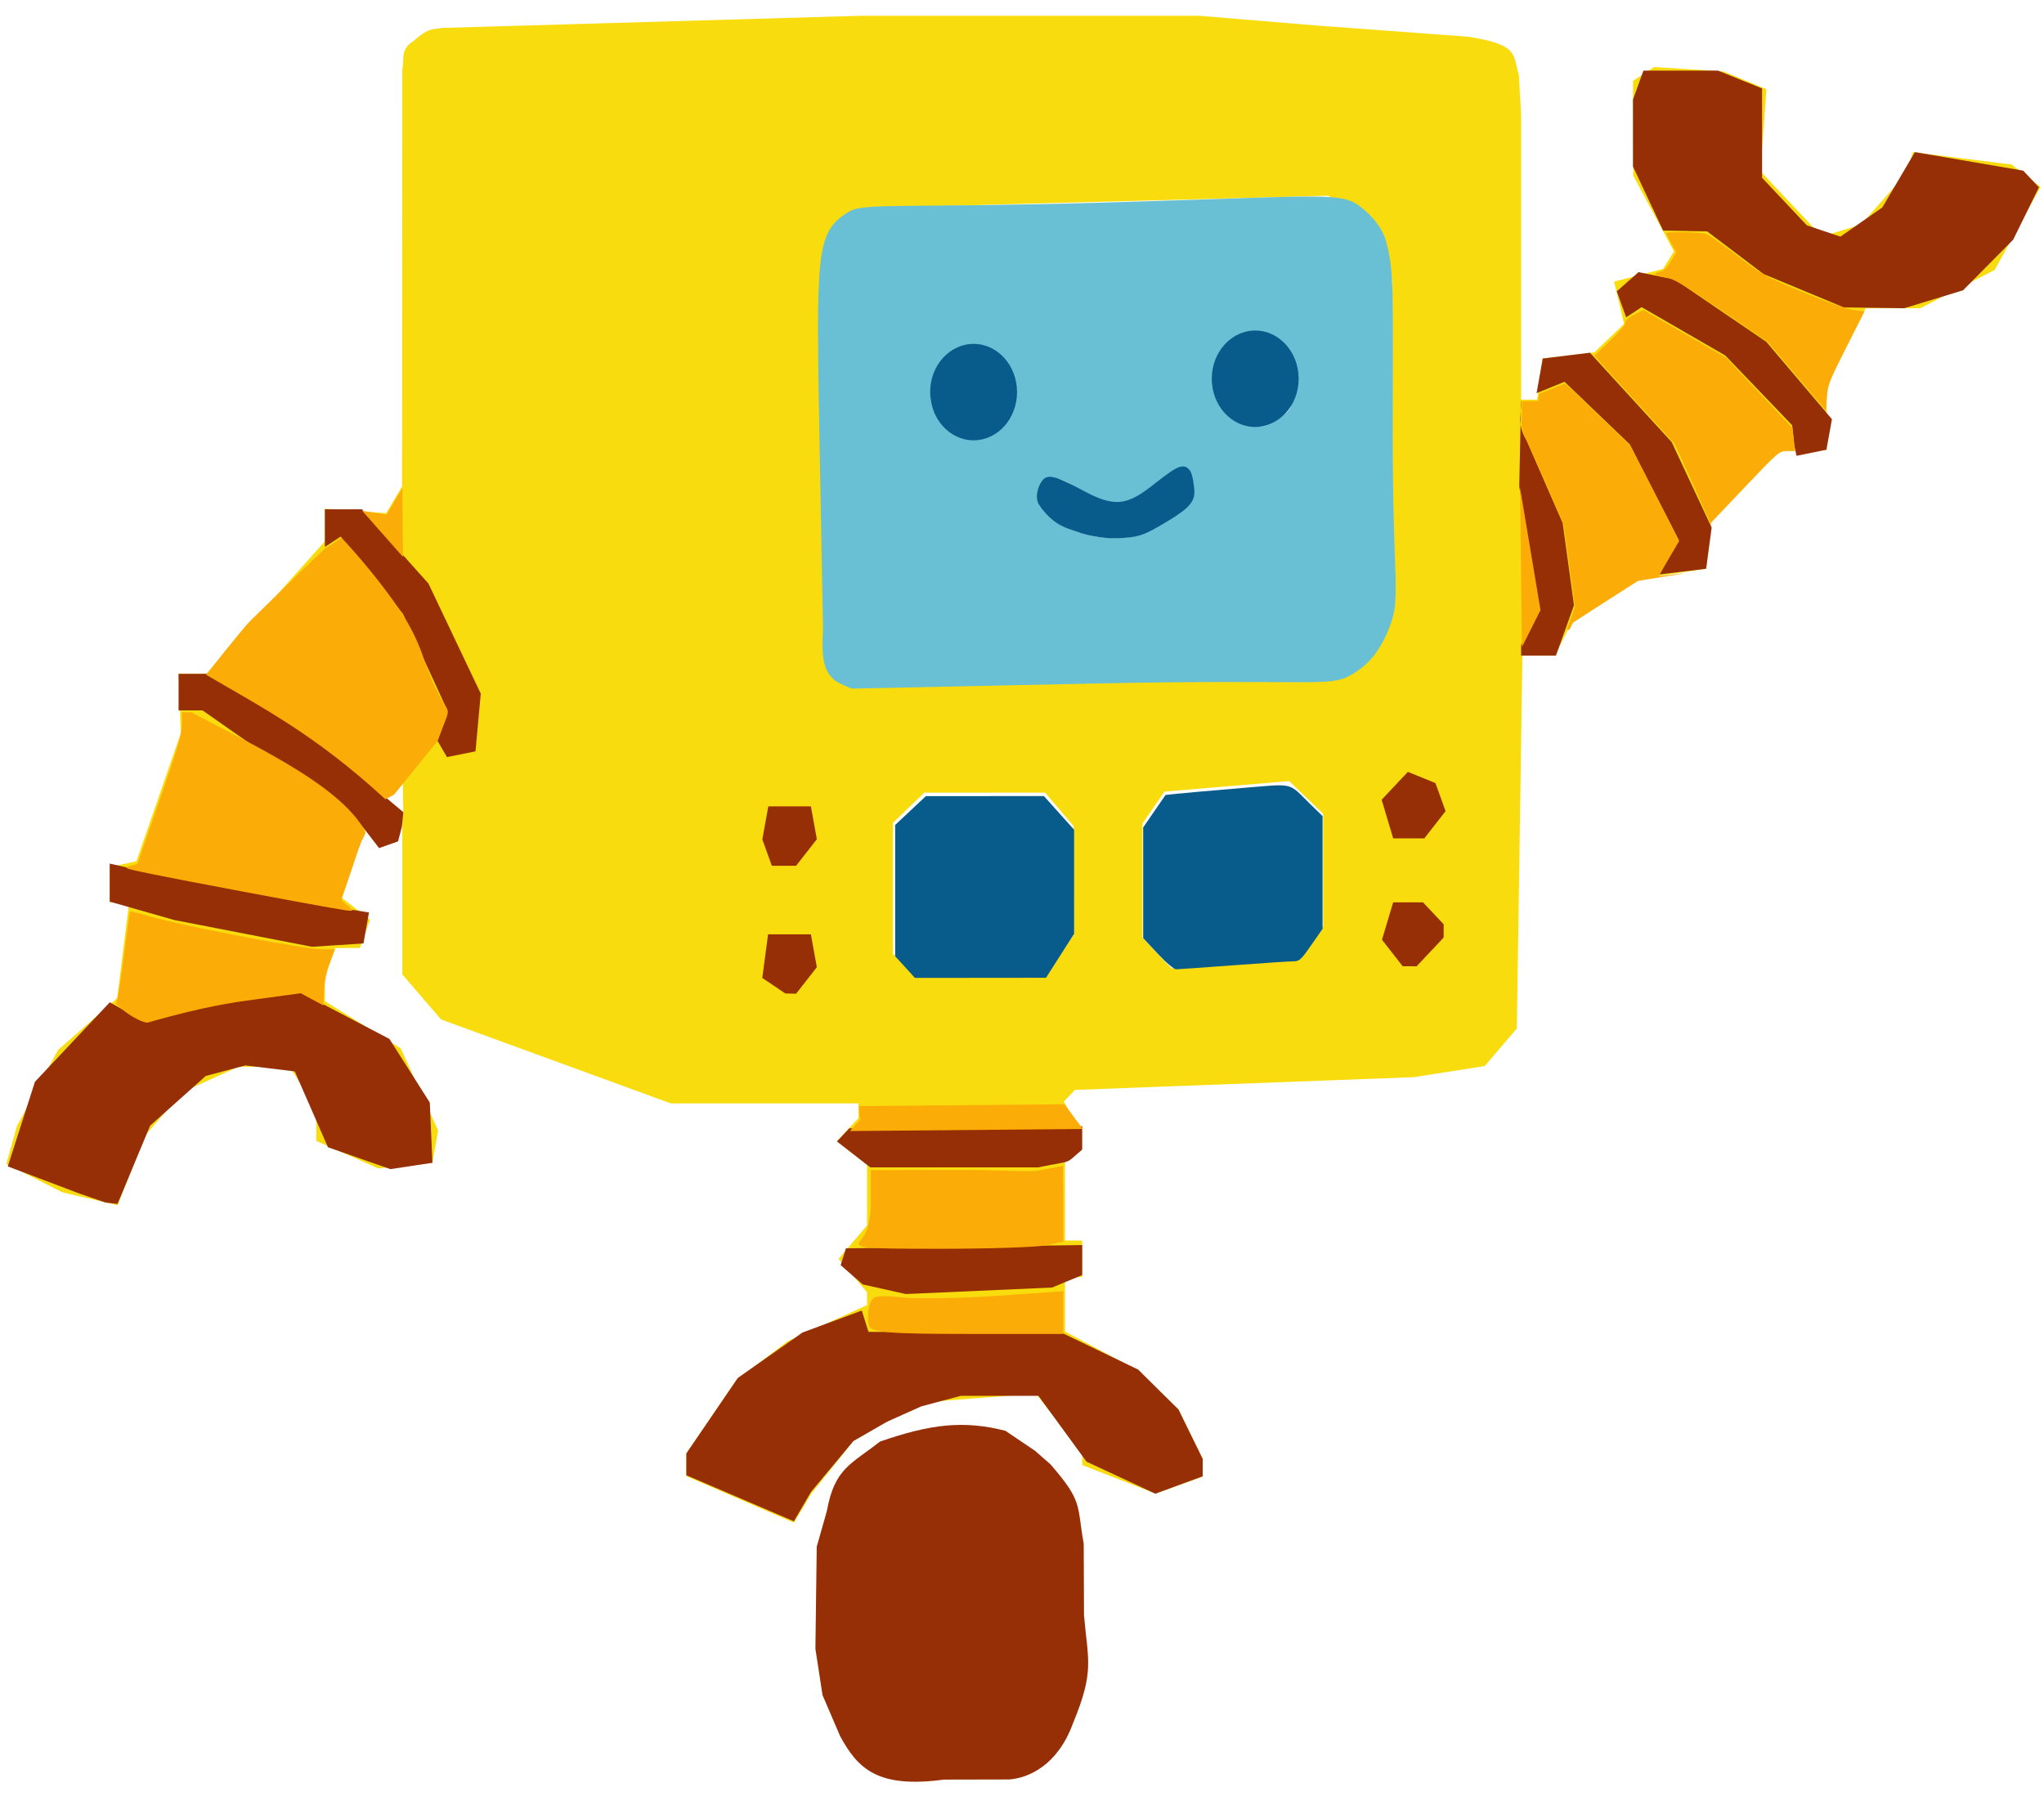 <?xml version="1.0" encoding="UTF-8" standalone="no"?>
<svg
   xmlns:dc="http://purl.org/dc/elements/1.1/"
   xmlns:cc="http://creativecommons.org/ns#"
   xmlns:rdf="http://www.w3.org/1999/02/22-rdf-syntax-ns#"
   xmlns:svg="http://www.w3.org/2000/svg"
   xmlns="http://www.w3.org/2000/svg"
   xmlns:sodipodi="http://sodipodi.sourceforge.net/DTD/sodipodi-0.dtd"
   xmlns:inkscape="http://www.inkscape.org/namespaces/inkscape"
   inkscape:version="1.0 (4035a4fb49, 2020-05-01)"
   id="svg4642"
   version="1.1"
   viewBox="0 0 61.119 54.24"
   height="205"
   width="231"
   sodipodi:docname="drawing2.svg">
  <defs
     id="defs4636" />
  <sodipodi:namedview
     units="px"
     inkscape:window-maximized="0"
     inkscape:window-y="0"
     inkscape:window-x="0"
     inkscape:window-height="728"
     inkscape:window-width="1350"
     showguides="false"
     showgrid="false"
     inkscape:document-rotation="0"
     inkscape:current-layer="layer1"
     inkscape:document-units="px"
     inkscape:cy="127.89881"
     inkscape:cx="222.95344"
     inkscape:zoom="1.7674523"
     inkscape:pageshadow="2"
     inkscape:pageopacity="0.0"
     borderopacity="1.0"
     bordercolor="#666666"
     pagecolor="#ffffff"
     id="base">
    <inkscape:grid
       type="xygrid"
       id="grid4750" />
  </sodipodi:namedview>
  <g
     id="layer1"
     inkscape:groupmode="layer"
     inkscape:label="robot"
     style="display:inline">
    <g
       id="g3608"
       transform="matrix(0.193,0,0,0.205,-6.755,-7.455)"
       style="display:inline">
      <path
         style="display:inline;fill:#f9dc0e;stroke-width:1.333"
         d="M 159.333,256.408 158,258.507 l -8.333,-3.394 -8.333,-3.395 v -1.659 -1.659 l 3.881,-5.358 3.881,-5.358 3.965,-2.824 3.965,-2.824 6.153,-2.638 6.153,-2.638 v -0.942 -0.942 l -2.207,-2.438 -2.207,-2.438 2.207,-2.438 2.207,-2.438 v -4.415 -4.415 L 167,204.57 l -2.333,-1.724 1.667,-1.69 L 168,199.467 V 198.4 197.333 h -14.536 -14.535 l -17.798,-6.123 -17.798,-6.123 -3,-3.284 -3,-3.284 V 169.259 160 l -0.009,-4.653 -2.001,-0.191 -3.164,1.459 -1.175,1.888 -1.535,4.402 -1.535,4.402 2.21,1.616 2.21,1.616 -0.792,2.064 -0.792,2.064 h -1.899 -1.899 l -0.809,2.109 -0.809,2.109 v 1.764 1.764 l 5.872,3.441 5.872,3.441 2.899,5.988 2.899,5.988 -0.448,2.365 -0.448,2.365 -4.187,0.408 -4.187,0.408 -4.802,-2.006 -4.802,-2.006 v -2.438 -2.438 L 81.924,194.963 79.849,192 h -3.967 -3.967 l -4.291,1.828 -4.291,1.828 -2.936,3.19 -2.936,3.19 -2.121,5.075 -2.121,5.075 -4.271,-0.938 -4.271,-0.938 -4.349,-2.074 -4.349,-2.074 0.815,-2.748 0.815,-2.748 3.194,-5.569 3.194,-5.569 4.579,-3.775 4.579,-3.775 0.927,-6.99 L 55.01,168 h -1.505 -1.505 v -2.569 -2.569 l 2.067,-0.431 2.067,-0.431 3.441,-9.333 3.441,-9.333 -0.173,-4.333 -0.173,-4.333 h 2.153 2.153 L 76.148,125 l 9.174,-9.667 0.006,-2.375 0.006,-2.375 4.749,0.32 4.749,0.32 1.23,-1.945 1.23,-1.945 0.02,-30.394 0.02,-30.504 c 0.388,-1.143 -0.46,-2.804 1.663,-4.039 2.777,-2.285 3.171,-1.626 4.441,-1.955 l 32.497,-0.888 32.497,-0.888 h 26.184 26.184 l 17.933,1.406 18.189,1.26 5.585,0.395 c 7.911,1.191 6.813,2.553 7.804,5.503 l 0.355,5.839 V 73.868 94.667 h 1.241 1.241 l 0.426,-3 0.426,-3 4,-0.445 4,-0.445 2.312,-2.076 2.312,-2.076 -0.775,-3.088 -0.775,-3.088 3.797,-0.93 3.797,-0.93 0.838,-1.278 0.838,-1.278 -3.155,-5.517 -3.155,-5.517 -0.016,-6.921 -0.016,-6.921 1.63,-1.007 1.63,-1.007 5.37,0.319 5.37,0.319 3.341,1.303 3.341,1.303 -0.475,5.972 -0.475,5.972 4.768,4.768 4.768,4.768 3.033,-0.871 3.033,-0.871 3.501,-3.731 3.501,-3.731 0.516,-1.547 0.516,-1.547 7.646,0.899 7.646,0.899 2.237,1.636 2.237,1.636 -3.547,6.053 -3.547,6.053 -5.773,2.795 -5.773,2.795 h -4.219 -4.219 l -3.027,5.667 -3.027,5.667 V 97.333 102 l -3.663,0.059 -3.663,0.059 -5.268,5.144 -5.268,5.144 -0.402,3.463 -0.402,3.463 -5.333,0.771 -5.333,0.771 -5.034,3.048 -5.034,3.048 -1.346,2.515 -1.346,2.515 h -2.521 -2.521 l -0.432,27.196 -0.432,27.196 -2.487,2.745 -2.487,2.745 -5.513,0.812 -5.513,0.812 -26.238,0.93 -26.238,0.93 -0.854,0.854 -0.854,0.854 1.726,2.763 1.141,2.69 -1.048,1.706 L 200,205.867 v 5.733 5.733 h 1.333 1.333 V 220 222.667 H 201.333 200 v 3.973 3.973 l 5.667,2.844 5.667,2.844 3.127,2.85 3.127,2.85 1.873,3.6 1.873,3.6 v 1.288 1.288 l -3.667,1.239 -3.667,1.239 -5.667,-2.083 -5.667,-2.083 v -0.943 -0.943 l -3.587,-4.263 -3.587,-4.263 -8.746,0.628 -8.746,0.628 -5.499,2.808 c -4.534,1.781 -4.079,1.297 -6.956,4.821 l -4.879,5.747 z m 27.524,-77.741 h 10.324 l 2.076,-2.963 2.076,-2.963 v -7.932 -7.932 L 199.127,154.438 196.92,152 h -9.355 -9.355 l -2.438,2.207 -2.438,2.207 v 9.527 9.527 l 1.6,1.6 1.6,1.6 z m 39.633,-1.728 10.02,-0.676 1.745,-2.386 L 240,171.49 v -8.205 -8.205 l -2.634,-2.384 -2.634,-2.384 -9.661,0.767 -9.661,0.767 -1.705,2.332 L 212,156.51 v 8.317 8.317 l 2.236,2.236 2.236,2.236 z m -131.158,-23.605 2.159,1.521 -0.104,-5.588 L 96,152 h -0.667 0.667 l -1.333,0.667 v 0.667 z m 109.086,-17.589 36.248,-0.602 3.113,-1.678 3.113,-1.678 1.887,-4.517 1.887,-4.517 V 100 77.248 l -1.887,-4.517 -1.887,-4.517 -3.078,-1.647 -3.078,-1.647 -35.059,0.876 -35.059,0.876 -2.548,1.592 -2.548,1.592 -1.428,3.135 -1.428,3.135 0.005,25.604 0.005,25.604 2.747,4.506 2.747,4.506 36.248,-0.602 z"
         id="path3612"
         sodipodi:nodetypes="cccccccccccccccccccccccccccccccccccccccccccccccccccccccccccccccccccccccccccccccccccccccccccccccccccccccccccccccccccccccccccccccccccccccccccccccccccccccccccccccccccccccccccccccccccccccccccccccccccccccccccccccccccccccccccccccccccccccccccccccccccccccccccccccccccccccccccccccccccccccccccccccccccccc" />
      <path
         style="display:inline;fill:#962f06;stroke-width:1.333"
         d="m 181.232,295.98 c -10.252,1.288 -13.304,-1.56 -16.064,-6.328 l -2.734,-6.001 -0.075,-0.461 -1.026,-6.281 0.102,-7.455 0.103,-7.455 1.567,-5.192 c 1.204,-6.281 3.759,-6.82 8.228,-10.14 7.854,-2.559 12.973,-3.132 19.439,-1.572 l 4.577,2.908 2.417,1.996 c 5.027,5.47 4.049,5.813 5.135,11.582 l 0.046,10.431 c 0.599,6.58 1.658,8.106 -1.702,15.739 -2.389,6.191 -6.954,8.017 -9.912,8.208 l -10.101,0.02 z m -21.899,-39.831 -1.333,2.15 -8.333,-3.36 -8.333,-3.36 v -1.59 -1.59 l 3.99,-5.508 3.99,-5.508 5.01,-3.314 5.01,-3.314 4.593,-1.6 4.593,-1.6 0.518,1.554 0.518,1.554 14.889,0.029 14.889,0.029 6,2.72 6,2.72 3.127,2.917 3.127,2.917 1.873,3.6 1.873,3.6 v 1.269 1.269 l -3.667,1.269 -3.667,1.269 -5.333,-2.337 -5.333,-2.337 -3.724,-4.801 -3.724,-4.801 h -6.019 -6.019 l -6.116,1.54 -5.23,2.202 -5.291,2.862 -6.544,7.396 z m 27.333,-31.479 -11.333,0.475 -3.333,-0.701 -3.333,-0.701 -1.711,-1.406 -1.711,-1.406 0.409,-1.228 0.409,-1.228 18.302,-0.238 18.302,-0.238 -7.7e-4,2.191 -7.8e-4,2.191 -2.333,0.907 L 198,224.196 Z m -134.396,-12.776 -0.938,-0.105 -2,-0.648 -2,-0.648 -5.562,-1.984 -5.562,-1.984 2.103,-6.173 2.103,-6.173 5.799,-5.799 5.799,-5.799 2.665,1.426 2.665,1.426 4.994,-1.277 4.994,-1.277 7.05,-0.905 7.05,-0.905 6.95,3.429 6.95,3.429 3.13,4.642 3.13,4.642 0.203,4.394 L 102,206 l -3.262,0.46 -3.262,0.46 -4.833,-1.595 -4.833,-1.595 -2.572,-5.532 -2.572,-5.532 -3.828,-0.437 -3.828,-0.437 -3.069,0.77 -3.069,0.77 -4.306,3.623 -4.306,3.623 -2.526,5.711 L 53.209,212 52.271,211.895 Z m 130.564,-5.228 h -12.992 l -2.586,-1.891 -2.586,-1.891 0.957,-0.957 0.957,-0.957 18.041,-0.152 18.041,-0.152 -2.4e-4,1.7 -2.4e-4,1.7 c -2.86,2.281 -1.116,1.496 -6.84,2.601 z m -25.331,-25.354 -0.837,-0.02 -1.783,-1.13 -1.783,-1.13 0.45,-3.183 L 154,172.667 h 3.315 3.315 l 0.462,2.397 0.462,2.397 -1.607,1.936 -1.607,1.936 -0.837,-0.02 z m 95.898,-3.98 h -1.075 l -1.607,-1.936 -1.607,-1.936 0.867,-2.731 L 250.846,168 h 2.31 2.31 l 1.6,1.6 1.6,1.6 v 0.971 0.971 l -2.095,2.095 -2.095,2.095 z m -166.079,-3.09 -3.989,0.243 -10.667,-1.952 -10.667,-1.952 -5,-1.343 -5,-1.343 v -2.771 -2.771 l 3.667,0.779 3.667,0.779 12,2.115 12,2.115 4.416,0.67 4.416,0.67 -0.427,2.257 L 91.311,174 Z m 69.139,-11.577 h -1.879 l -0.738,-1.922 -0.738,-1.922 0.464,-2.411 L 154.037,154 h 3.297 3.297 l 0.462,2.397 0.462,2.397 -1.607,1.936 -1.607,1.936 z m -61.261,-3.066 -1.467,0.488 -1.867,-2.274 -1.867,-2.274 L 78.187,147.771 66.375,140 h -1.854 -1.854 v -2.667 -2.667 h 2.595 2.595 l 7.921,4.642 7.921,4.642 6.897,5.452 6.897,5.452 -0.23,2.129 -0.596,2.129 z m 158.06,-0.934 h -2.414 l -0.894,-2.815 -0.894,-2.815 2.034,-2.034 2.034,-2.034 2.134,0.819 2.134,0.819 0.786,2.047 0.786,2.047 -1.646,1.983 -1.646,1.983 z m -146.802,-12.27 -2.209,0.418 -0.795,-1.287 -0.795,-1.287 0.82,-2.136 0.82,-2.136 -3.437,-7.025 -3.437,-7.025 -4.824,-5.636 -4.824,-5.636 -1.221,0.755 -1.221,0.755 v -2.745 -2.745 h 2.873 2.873 l 5.146,5.41 5.146,5.41 4.057,8.036 4.057,8.036 -0.409,4.21 -0.409,4.21 z M 273.366,132 h -2.7 v -0.754 -0.754 l 1.436,-2.683 1.436,-2.683 -1.581,-8.896 -1.581,-8.896 0.29,-12.667 c 0.265,1.985 -0.902,3.135 0.871,6 l 2.788,6 2.788,6 0.875,6 0.875,6 -1.398,3.667 L 276.066,132 Z m 22.229,-12.238 -3.738,0.429 1.598,-2.559 1.598,-2.559 -3.778,-6.941 -3.778,-6.941 -5.053,-4.565 -5.053,-4.565 -2.165,0.831 -2.165,0.831 0.48,-2.528 0.48,-2.528 3.656,-0.422 3.656,-0.422 6.333,6.519 6.333,6.519 3.093,6.235 3.093,6.235 -0.426,3.001 -0.426,3.001 z m 20.056,-17.346 -2.318,0.446 -0.167,-0.764 -0.167,-0.764 -0.167,-1.463 -0.167,-1.463 -5.183,-5.091 -5.183,-5.091 -6.479,-3.526 -6.479,-3.526 -1.198,0.74 -1.198,0.74 -0.727,-1.895 -0.727,-1.895 1.686,-1.399 1.686,-1.399 2.822,0.543 2.822,0.543 7.08,4.541 7.08,4.541 5.08,5.643 5.08,5.643 -0.429,2.226 -0.429,2.226 z m 9.691,-21.145 -4.675,-0.062 -6.219,-2.432 -6.219,-2.432 -4.373,-3.114 -4.373,-3.114 -3.408,-0.058 -3.408,-0.058 -2.331,-4.667 -2.331,-4.667 -0.002,-4.891 -0.002,-4.891 0.809,-2.109 0.809,-2.109 h 5.771 5.771 l 3.42,1.3 3.42,1.3 v 6.518 6.518 l 3.468,3.468 3.468,3.468 2.597,0.824 2.597,0.824 3.249,-2.129 3.249,-2.129 2.282,-3.648 2.282,-3.648 0.237,-0.389 0.237,-0.389 8.396,1.352 8.396,1.352 1.217,1.217 1.217,1.217 -1.994,3.82 -1.994,3.82 -3.886,3.693 -3.886,3.693 -4.557,1.307 -4.558,1.307 -4.675,-0.062 z"
         id="path3610"
         sodipodi:nodetypes="ccccccccccccccccccccccccccccccccccccccccccccccccccccccccccccccccccccccccccccccccccccccccccccccccccccccccccccccccccccccccccccccccccccccccccccccccccccccccccccccccccccccccccccccccccccccccccccccccccccccccccccccccccccccccccccccccccccccccccccccccccccccccccccccccccccccccccccccccccccccccccccccccccccccccccccccccccccccccccccccccccccccccccccccccccc" />
    </g>
    <path
       style="display:inline;fill:#69c0d5;fill-opacity:1;stroke:#69c0d5;stroke-width:0.165;stroke-opacity:1"
       d="M 24.972,20.234 C 24.603,19.967 24.679,19.178 24.692,18.795 L 24.591,13.421 C 24.48,7.49 24.479,6.98 25.425,6.402 25.847,6.145 27.106,6.309 32.96,6.142 c 6.442,-0.183 7.088,-0.328 7.64,0.084 0.388,0.29 0.661,0.651 0.754,0.977 0.259,0.915 0.208,1.311 0.208,5.846 0,4.411 0.249,4.788 -0.082,5.652 -0.282,0.735 -0.633,1.148 -1.154,1.431 -0.615,0.334 -1.111,0.091 -7.64,0.228 l -7.207,0.151 C 24.922,20.277 24.972,20.234 24.972,20.234 Z m 9.982,-4.596 c 0.768,-0.488 0.865,-0.61 0.824,-1.045 -0.081,-0.857 -0.477,-0.925 -1.255,-0.217 -0.826,0.752 -1.35,0.796 -2.218,0.184 -0.782,-0.55 -1.285,-0.445 -1.285,0.269 0,0.689 1.038,1.32 2.211,1.343 0.695,0.014 1.015,-0.085 1.724,-0.535 z M 30.011,12.763 c 0.551,-0.551 0.566,-1.534 -0.063,-2.135 -0.326,-0.312 -0.591,-0.325 -1.012,-0.248 -0.503,0.092 -0.87,0.348 -1.063,0.785 -0.25,0.564 -0.137,1.111 0.178,1.463 0.464,0.517 0.863,0.49 1.004,0.505 0.38,0.04 0.715,-0.129 0.956,-0.369 z m 8.528,-0.377 c 0.311,-0.301 0.475,-1.392 -0.108,-1.982 -0.43,-0.436 -0.7,-0.468 -1.211,-0.301 -0.409,0.134 -0.646,0.353 -0.836,0.777 -0.257,0.574 -0.061,1.051 0.147,1.337 0.198,0.273 0.658,0.627 1.084,0.627 0.329,0 0.624,-0.166 0.923,-0.457 z"
       id="path4439"
       sodipodi:nodetypes="ccsssssssssccsssssssssssssssssssss" />
    <ellipse
       style="display:inline;fill:#085c8b;fill-opacity:1;stroke:none;stroke-width:0.199;stroke-opacity:1"
       id="path4469"
       cx="29.112"
       cy="11.726"
       rx="1.299"
       ry="1.442" />
    <ellipse
       ry="1.442"
       rx="1.299"
       cy="11.327"
       cx="37.533"
       id="path4469-8"
       style="display:inline;fill:#085c8b;fill-opacity:1;stroke:none;stroke-width:0.199;stroke-opacity:1" />
    <path
       style="display:inline;fill:#085c8b;fill-opacity:1;stroke:none;stroke-width:0.082;stroke-opacity:1"
       d="m 27.063,28.921 -0.296,-0.322 v -1.964 -1.964 l 0.459,-0.431 0.459,-0.431 1.765,-0.001 1.765,-0.001 0.451,0.503 0.451,0.503 1.92e-4,1.557 1.95e-4,1.557 -0.42,0.657 -0.42,0.657 -1.96,0.002 -1.96,0.002 z"
       id="path4502" />
    <path
       style="display:inline;fill:#fbac06;fill-opacity:1;stroke:none;stroke-width:0.165;stroke-opacity:1"
       d="m 25.99,39.655 c -0.047,-0.131 -0.047,-0.397 3.79e-4,-0.59 0.078,-0.317 0.175,-0.343 0.987,-0.264 0.495,0.048 1.781,0.026 2.857,-0.049 l 1.957,-0.137 v 0.639 0.639 h -2.858 c -2.306,0 -2.874,-0.046 -2.944,-0.238 z"
       id="path4508" />
    <path
       style="display:inline;fill:#fbac06;fill-opacity:1;stroke:none;stroke-width:0.165;stroke-opacity:1"
       d="m 25.777,37.035 c 0.167,-0.196 0.264,-0.604 0.264,-1.104 l -0.001,-0.935 2.523,-0.009 c 1.356,-0.005 2.274,0.078 2.508,0.015 l 0.715,-0.137 0.005,1.105 v 1.164 l -0.499,0.106 c -0.275,0.058 -1.687,0.106 -3.139,0.106 -2.548,0 -2.631,-0.011 -2.376,-0.311 z"
       id="path4510"
       sodipodi:nodetypes="sscsscccssss" />
    <path
       style="display:inline;fill:#085c8b;fill-opacity:1;stroke:none;stroke-width:0.058;stroke-opacity:1"
       d="m 34.619,28.522 -0.436,-0.467 v -1.655 -1.655 l 0.334,-0.485 0.334,-0.485 0.33,-0.036 c 0.181,-0.02 1.009,-0.093 1.839,-0.162 1.728,-0.144 1.472,-0.199 2.153,0.465 l 0.375,0.365 v 1.685 1.685 l -0.339,0.486 c -0.318,0.456 -0.351,0.486 -0.551,0.487 -0.117,6.01e-4 -0.923,0.054 -1.793,0.119 -0.87,0.065 -1.633,0.118 -1.695,0.119 -0.068,8.42e-4 -0.289,-0.186 -0.551,-0.466 z"
       id="path4514" />
    <path
       style="fill:#fbac06;fill-opacity:1;stroke:none;stroke-width:0.058;stroke-opacity:1"
       d="M 9.902,27.151 C 8.853,26.967 5.473,26.331 4.6,26.152 3.711,25.97 3.682,25.96 3.892,25.898 l 0.218,-0.065 0.666,-1.916 c 0.568,-1.635 0.666,-1.967 0.666,-2.266 v -0.35 h 0.28 c 1.471,0.808 4.492,2.143 5.197,3.58 0.025,0.051 -0.001,0.046 -0.012,0.077 -0.019,0.057 -0.075,0.144 -0.106,0.223 -0.085,0.212 -0.181,0.51 -0.273,0.787 -0.16,0.485 -0.314,0.905 -0.314,0.93 0,0.025 0.088,0.113 0.194,0.197 0.227,0.178 0.205,0.181 -0.505,0.056 z"
       id="path4534"
       sodipodi:nodetypes="ssscssccssscssss" />
    <path
       style="fill:#fbac06;fill-opacity:1;stroke:none;stroke-width:0.058;stroke-opacity:1"
       d="m 3.462,30.012 c 0.04,-0.026 0.137,-0.592 0.237,-1.389 0.093,-0.739 0.178,-1.354 0.188,-1.364 0.01,-0.011 0.308,0.063 0.662,0.164 0.979,0.28 4.57,0.966 5.055,0.966 h 0.41 l -0.152,0.405 c -0.1,0.267 -0.159,0.554 -0.173,0.839 L 9.668,30.067 9.33,29.886 8.992,29.704 7.626,29.89 C 6.459,30.037 5.499,30.275 4.397,30.586 4.055,30.52 3.614,30.179 3.462,30.012 Z"
       id="path4536"
       sodipodi:nodetypes="csssscsscccccc" />
    <path
       style="fill:#fbac06;fill-opacity:1;stroke:none;stroke-width:0.058;stroke-opacity:1"
       d="M 50.617,14.465 50.083,13.281 49.065,12.169 C 48.505,11.558 47.964,10.962 47.863,10.845 l -0.184,-0.213 0.466,-0.443 c 0.261,-0.248 0.46,-0.485 0.453,-0.538 -0.008,-0.06 0.088,-0.147 0.265,-0.238 l 0.278,-0.143 1.231,0.71 1.231,0.71 0.998,1.055 0.998,1.055 0.037,0.345 0.037,0.345 h -0.238 c -0.233,0 -0.26,0.024 -1.262,1.079 l -1.024,1.079 z"
       id="path4538" />
    <path
       style="fill:#fbac06;fill-opacity:1;stroke:none;stroke-width:0.058;stroke-opacity:1"
       d="M 53.729,11.252 52.861,10.225 51.47,9.281 c -1.197,-0.813 -1.432,-0.95 -1.687,-0.986 -0.325,-0.046 -0.383,-0.117 -0.141,-0.17 0.105,-0.023 0.207,-0.122 0.316,-0.308 l 0.161,-0.274 -0.146,-0.266 c -0.081,-0.146 -0.146,-0.281 -0.146,-0.3 0,-0.057 1.056,-0.038 1.204,0.022 0.076,0.031 0.491,0.325 0.921,0.653 0.751,0.574 0.829,0.617 1.955,1.084 0.699,0.29 1.308,0.505 1.508,0.533 l 0.336,0.046 -0.548,1.081 c -0.501,0.989 -0.55,1.115 -0.576,1.482 l -0.029,0.4 z"
       id="path4540" />
    <path
       style="fill:#fbac06;fill-opacity:1;stroke:none;stroke-width:0.01;stroke-opacity:1"
       d="m 46.856,18.831 c 0,-0.003 0.054,-0.157 0.12,-0.342 l 0.12,-0.337 -0.169,-1.235 -0.169,-1.235 -0.535,-1.225 c -0.294,-0.674 -0.557,-1.267 -0.584,-1.317 -0.062,-0.117 -0.109,-0.245 -0.129,-0.348 -0.014,-0.072 -0.014,-0.114 -0.004,-0.366 0.007,-0.157 0.012,-0.318 0.012,-0.357 l -1.92e-4,-0.072 h 0.238 0.238 l 0.014,-0.108 0.014,-0.108 0.384,-0.157 c 0.211,-0.086 0.389,-0.157 0.395,-0.157 0.006,-9.2e-5 0.448,0.42 0.982,0.933 l 0.971,0.933 0.728,1.423 0.728,1.423 -0.306,0.522 c -0.168,0.287 -0.303,0.525 -0.3,0.528 0.003,0.003 0.174,-0.015 0.379,-0.04 0.205,-0.025 0.379,-0.044 0.385,-0.041 0.006,0.002 -0.298,0.051 -0.675,0.109 -0.378,0.058 -0.699,0.11 -0.714,0.117 -0.015,0.006 -0.458,0.289 -0.985,0.628 l -0.957,0.616 -0.054,0.109 c -0.053,0.108 -0.054,0.109 -0.091,0.109 -0.021,9.6e-5 -0.037,-0.002 -0.037,-0.005 z"
       id="path4544" />
    <path
       sodipodi:nodetypes="csscccscccc"
       id="path4534-6"
       d="M 11.524,23.903 C 9.403,21.95 7.827,21.159 6.163,20.179 c 0,0 1.108,-1.403 1.315,-1.606 l 1.496,-1.462 0.748,-0.708 c 0,0 0.574,-0.354 0.478,-0.329 0.401,0.409 1.285,1.439 1.846,2.312 0.43,0.668 0.609,1.269 0.609,1.269 0.774,2.224 0.965,1.019 0.436,2.496 l -1.309,1.615 z"
       style="fill:#fbac06;fill-opacity:1;stroke:none;stroke-width:0.058;stroke-opacity:1" />
    <path
       sodipodi:nodetypes="ccccc"
       id="path4536-5"
       d="m 10.832,15.277 0.725,0.114 0.475,-0.799 0.017,2.063 z"
       style="fill:#fbac06;fill-opacity:1;stroke:none;stroke-width:0.05;stroke-opacity:1" />
    <path
       style="fill:#fbac06;fill-opacity:1;stroke:none;stroke-width:0.05;stroke-opacity:1"
       d="m 45.453,14.592 0.611,3.655 -0.555,1.102 z"
       id="path4536-5-6"
       sodipodi:nodetypes="cccc" />
    <path
       sodipodi:nodetypes="cccccc"
       id="path4536-5-6-9"
       d="m 31.828,33.025 0.551,0.738 -6.967,0.062 0.302,-0.337 -0.029,-0.41 z"
       style="fill:#fbac06;fill-opacity:1;stroke:none;stroke-width:0.05;stroke-opacity:1" />
    <path
       style="display:inline;fill:#085c8b;fill-opacity:1;stroke:none;stroke-width:0.082;stroke-opacity:1"
       d="m 32.293,15.933 c -0.208,-0.073 -0.479,-0.151 -0.677,-0.281 -0.282,-0.186 -0.466,-0.435 -0.546,-0.557 -0.148,-0.225 -0.015,-0.607 0.12,-0.751 0.155,-0.165 0.405,-0.102 1.148,0.302 0.986,0.535 1.345,0.501 2.216,-0.204 0.66,-0.534 0.856,-0.595 1.027,-0.371 0.08,0.105 0.135,0.504 0.135,0.654 0,0.343 -0.28,0.561 -1.024,0.993 -0.502,0.291 -0.67,0.356 -1.288,0.379 -0.415,0.015 -0.918,-0.094 -1.112,-0.162 z"
       id="path4606"
       sodipodi:nodetypes="sssssssssss" />
  </g>
</svg>
